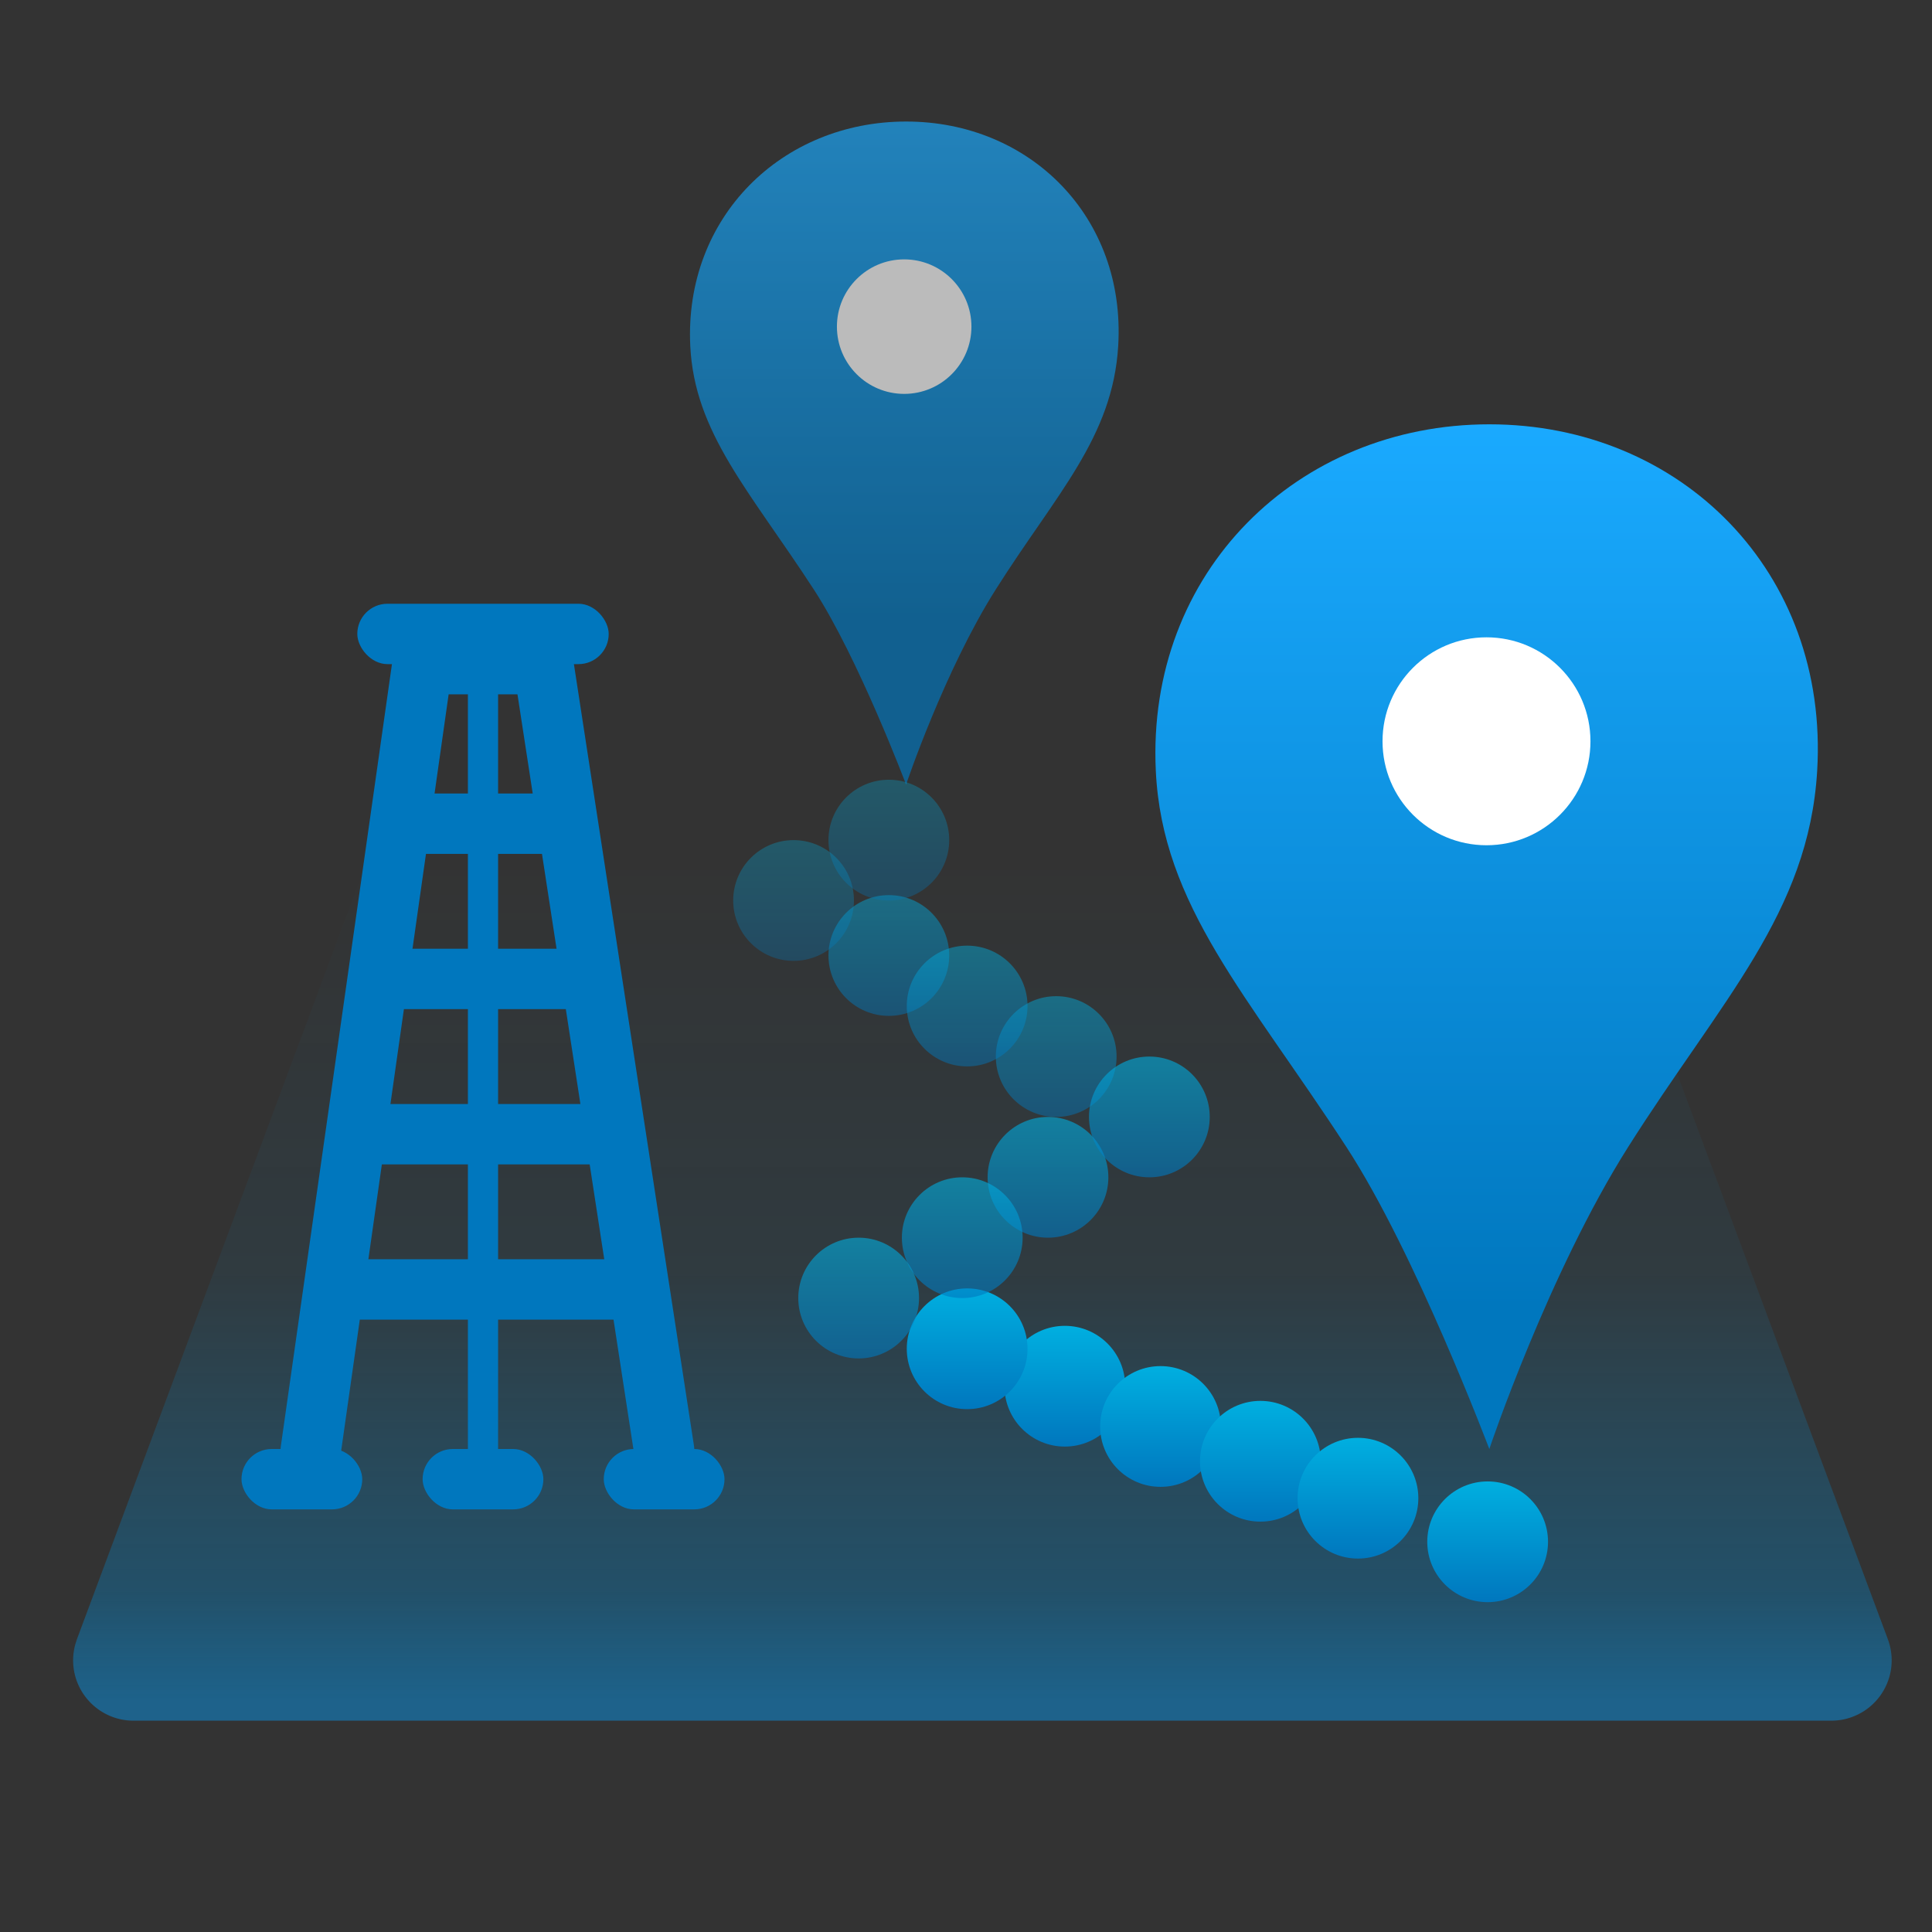 <?xml version="1.0" encoding="UTF-8"?>
<svg width="32px" height="32px" viewBox="0 0 32 32" version="1.1" xmlns="http://www.w3.org/2000/svg" xmlns:xlink="http://www.w3.org/1999/xlink">
    <rect x="0" y="0" width="32" height="32" fill="#333333" stroke="none"/>
    <title>basemap_32x32</title>
    <defs>
        <linearGradient x1="50%" y1="10.98%" x2="50%" y2="97.508%" id="linearGradient-1">
            <stop stop-color="#00ACFF" stop-opacity="0" offset="0%"></stop>
            <stop stop-color="#00A6F7" stop-opacity="0.119" offset="49.226%"></stop>
            <stop stop-color="#008DD9" stop-opacity="0.583" offset="87.06%"></stop>
            <stop stop-color="#0C88D1" offset="100%"></stop>
        </linearGradient>
        <linearGradient x1="0%" y1="100%" x2="0%" y2="14.096%" id="linearGradient-2">
            <stop stop-color="#1AAAFF" offset="0%"></stop>
            <stop stop-color="#0077BE" offset="100%"></stop>
        </linearGradient>
        <linearGradient x1="0%" y1="100%" x2="0%" y2="25.33%" id="linearGradient-3">
            <stop stop-color="#1AAAFF" offset="0%"></stop>
            <stop stop-color="#0077BE" offset="100%"></stop>
        </linearGradient>
        <linearGradient x1="50%" y1="0%" x2="50%" y2="100%" id="linearGradient-4">
            <stop stop-color="#00AFE0" offset="0%"></stop>
            <stop stop-color="#0077BE" offset="100%"></stop>
        </linearGradient>
    </defs>
    <g id="basemap_32x32" stroke="none" stroke-width="1" fill="none" fill-rule="evenodd">
        <path d="M7.428,12.5 L25.116,12.5 C25.533,12.5 25.907,12.76 26.053,13.151 L31.269,27.151 C31.462,27.668 31.199,28.244 30.681,28.437 C30.569,28.479 30.451,28.5 30.332,28.5 L2.211,28.5 C1.659,28.5 1.211,28.052 1.211,27.5 C1.211,27.381 1.233,27.263 1.274,27.151 L6.491,13.151 C6.636,12.76 7.01,12.5 7.428,12.5 Z" id="Rectangle" fill="url(#linearGradient-1)" opacity="0.553"></path>
        <g id="Group-2" transform="translate(18.621, 7)">
            <path d="M5.957,0.028 C5.957,0.033 4.973,2.951 3.659,5.028 C2.117,7.464 0.668,8.907 0.527,11.258 C0.329,14.552 2.782,17 5.957,17 C9.132,17 11.64,14.557 11.481,11.258 C11.374,9.028 9.961,7.545 8.323,5.028 C7.176,3.267 5.957,0.023 5.957,0.028 Z" id="Fill-1" fill="url(#linearGradient-2)" transform="translate(6.002, 8.514) rotate(-180) translate(-6.002, -8.514) "></path>
            <circle id="Oval" fill="#FFFFFF" cx="6" cy="5.278" r="1.722"></circle>
        </g>
        <g id="Group-2" opacity="0.665" transform="translate(11.094, 1.995)">
            <path d="M3.854,0.018 C3.854,0.021 3.218,1.91 2.367,3.253 C1.37,4.83 0.432,5.764 0.341,7.284 C0.213,9.416 1.8,11 3.854,11 C5.909,11 7.532,9.419 7.429,7.284 C7.359,5.842 6.445,4.882 5.385,3.253 C4.644,2.114 3.854,0.015 3.854,0.018 Z" id="Fill-1" fill="url(#linearGradient-3)" transform="translate(3.884, 5.509) rotate(-180) translate(-3.884, -5.509) "></path>
            <circle id="Oval" fill="#FFFFFF" cx="3.882" cy="3.415" r="1.114"></circle>
        </g>
        <g id="Group" transform="translate(4, 10)">
            <polyline id="Line" stroke="#0077BE" stroke-linecap="round" points="1.147 14.021 2.997 1 5 1 7 14.021"></polyline>
            <rect id="Rectangle-7-Copy-7" fill="#0077BE" x="1.508" y="8.286" width="5.09" height="1" rx="0.5"></rect>
            <rect id="Rectangle-7-Copy-8" fill="#0077BE" x="1.971" y="5.714" width="4.164" height="1" rx="0.5"></rect>
            <rect id="Rectangle-7-Copy-9" fill="#0077BE" x="2.434" y="3.143" width="3.239" height="1" rx="0.5"></rect>
            <rect id="Rectangle-7-Copy-6" fill="#0077BE" x="1.046" y="10.857" width="6.015" height="1" rx="0.5"></rect>
            <line x1="4" y1="1" x2="4" y2="14.021" id="Line-2" stroke="#0077BE" stroke-width="0.5" stroke-linecap="round"></line>
            <rect id="Rectangle-7-Copy-10" fill="#0077BE" x="1.918" y="-8.8817842e-16" width="4.164" height="1" rx="0.5"></rect>
            <g id="Rectangle-7-Copy-11" transform="translate(0, 14)" fill="#0077BE">
                <rect id="Rectangle-7-Copy-10" x="0" y="-9.99200722e-16" width="2" height="1" rx="0.5"></rect>
            </g>
            <g id="Rectangle-7-Copy-12" transform="translate(3, 14)" fill="#0077BE">
                <rect id="Rectangle-7-Copy-10" x="0" y="-9.99200722e-16" width="2" height="1" rx="0.5"></rect>
            </g>
            <g id="Rectangle-7-Copy-13" transform="translate(6, 14)" fill="#0077BE">
                <rect id="Rectangle-7-Copy-10" x="0" y="-9.99200722e-16" width="2" height="1" rx="0.5"></rect>
            </g>
        </g>
        <circle id="Oval-Copy-3" fill="url(#linearGradient-4)" cx="17.637" cy="22.96" r="1"></circle>
        <circle id="Oval-Copy-9" fill="url(#linearGradient-4)" cx="19.222" cy="23.627" r="1"></circle>
        <circle id="Oval-Copy-10" fill="url(#linearGradient-4)" cx="20.876" cy="24.203" r="1"></circle>
        <circle id="Oval-Copy-11" fill="url(#linearGradient-4)" cx="22.492" cy="24.815" r="1"></circle>
        <circle id="Oval-Copy-13" fill="url(#linearGradient-4)" cx="24.64" cy="25.537" r="1"></circle>
        <circle id="Oval-Copy-4" fill="url(#linearGradient-4)" cx="16.019" cy="22.34" r="1"></circle>
        <circle id="Oval-Copy-5" fill="url(#linearGradient-4)" opacity="0.457" cx="14.722" cy="15.826" r="1"></circle>
        <circle id="Oval-Copy-17" fill="url(#linearGradient-4)" opacity="0.457" cx="17.494" cy="17.5" r="1"></circle>
        <circle id="Oval-Copy-18" fill="url(#linearGradient-4)" opacity="0.457" cx="16.019" cy="16.663" r="1"></circle>
        <circle id="Oval-Copy-12" fill="url(#linearGradient-4)" opacity="0.603" cx="17.358" cy="19.5" r="1"></circle>
        <circle id="Oval-Copy-16" fill="url(#linearGradient-4)" opacity="0.603" cx="19.037" cy="18.5" r="1"></circle>
        <circle id="Oval-Copy-14" fill="url(#linearGradient-4)" opacity="0.603" cx="15.938" cy="20.5" r="1"></circle>
        <circle id="Oval-Copy-15" fill="url(#linearGradient-4)" opacity="0.603" cx="14.222" cy="21.5" r="1"></circle>
        <circle id="Oval-Copy-6" fill="url(#linearGradient-4)" opacity="0.311" cx="13.144" cy="14.915" r="1"></circle>
        <circle id="Oval-Copy-7" fill="url(#linearGradient-4)" opacity="0.311" cx="14.722" cy="13.915" r="1"></circle>
    </g>
</svg>